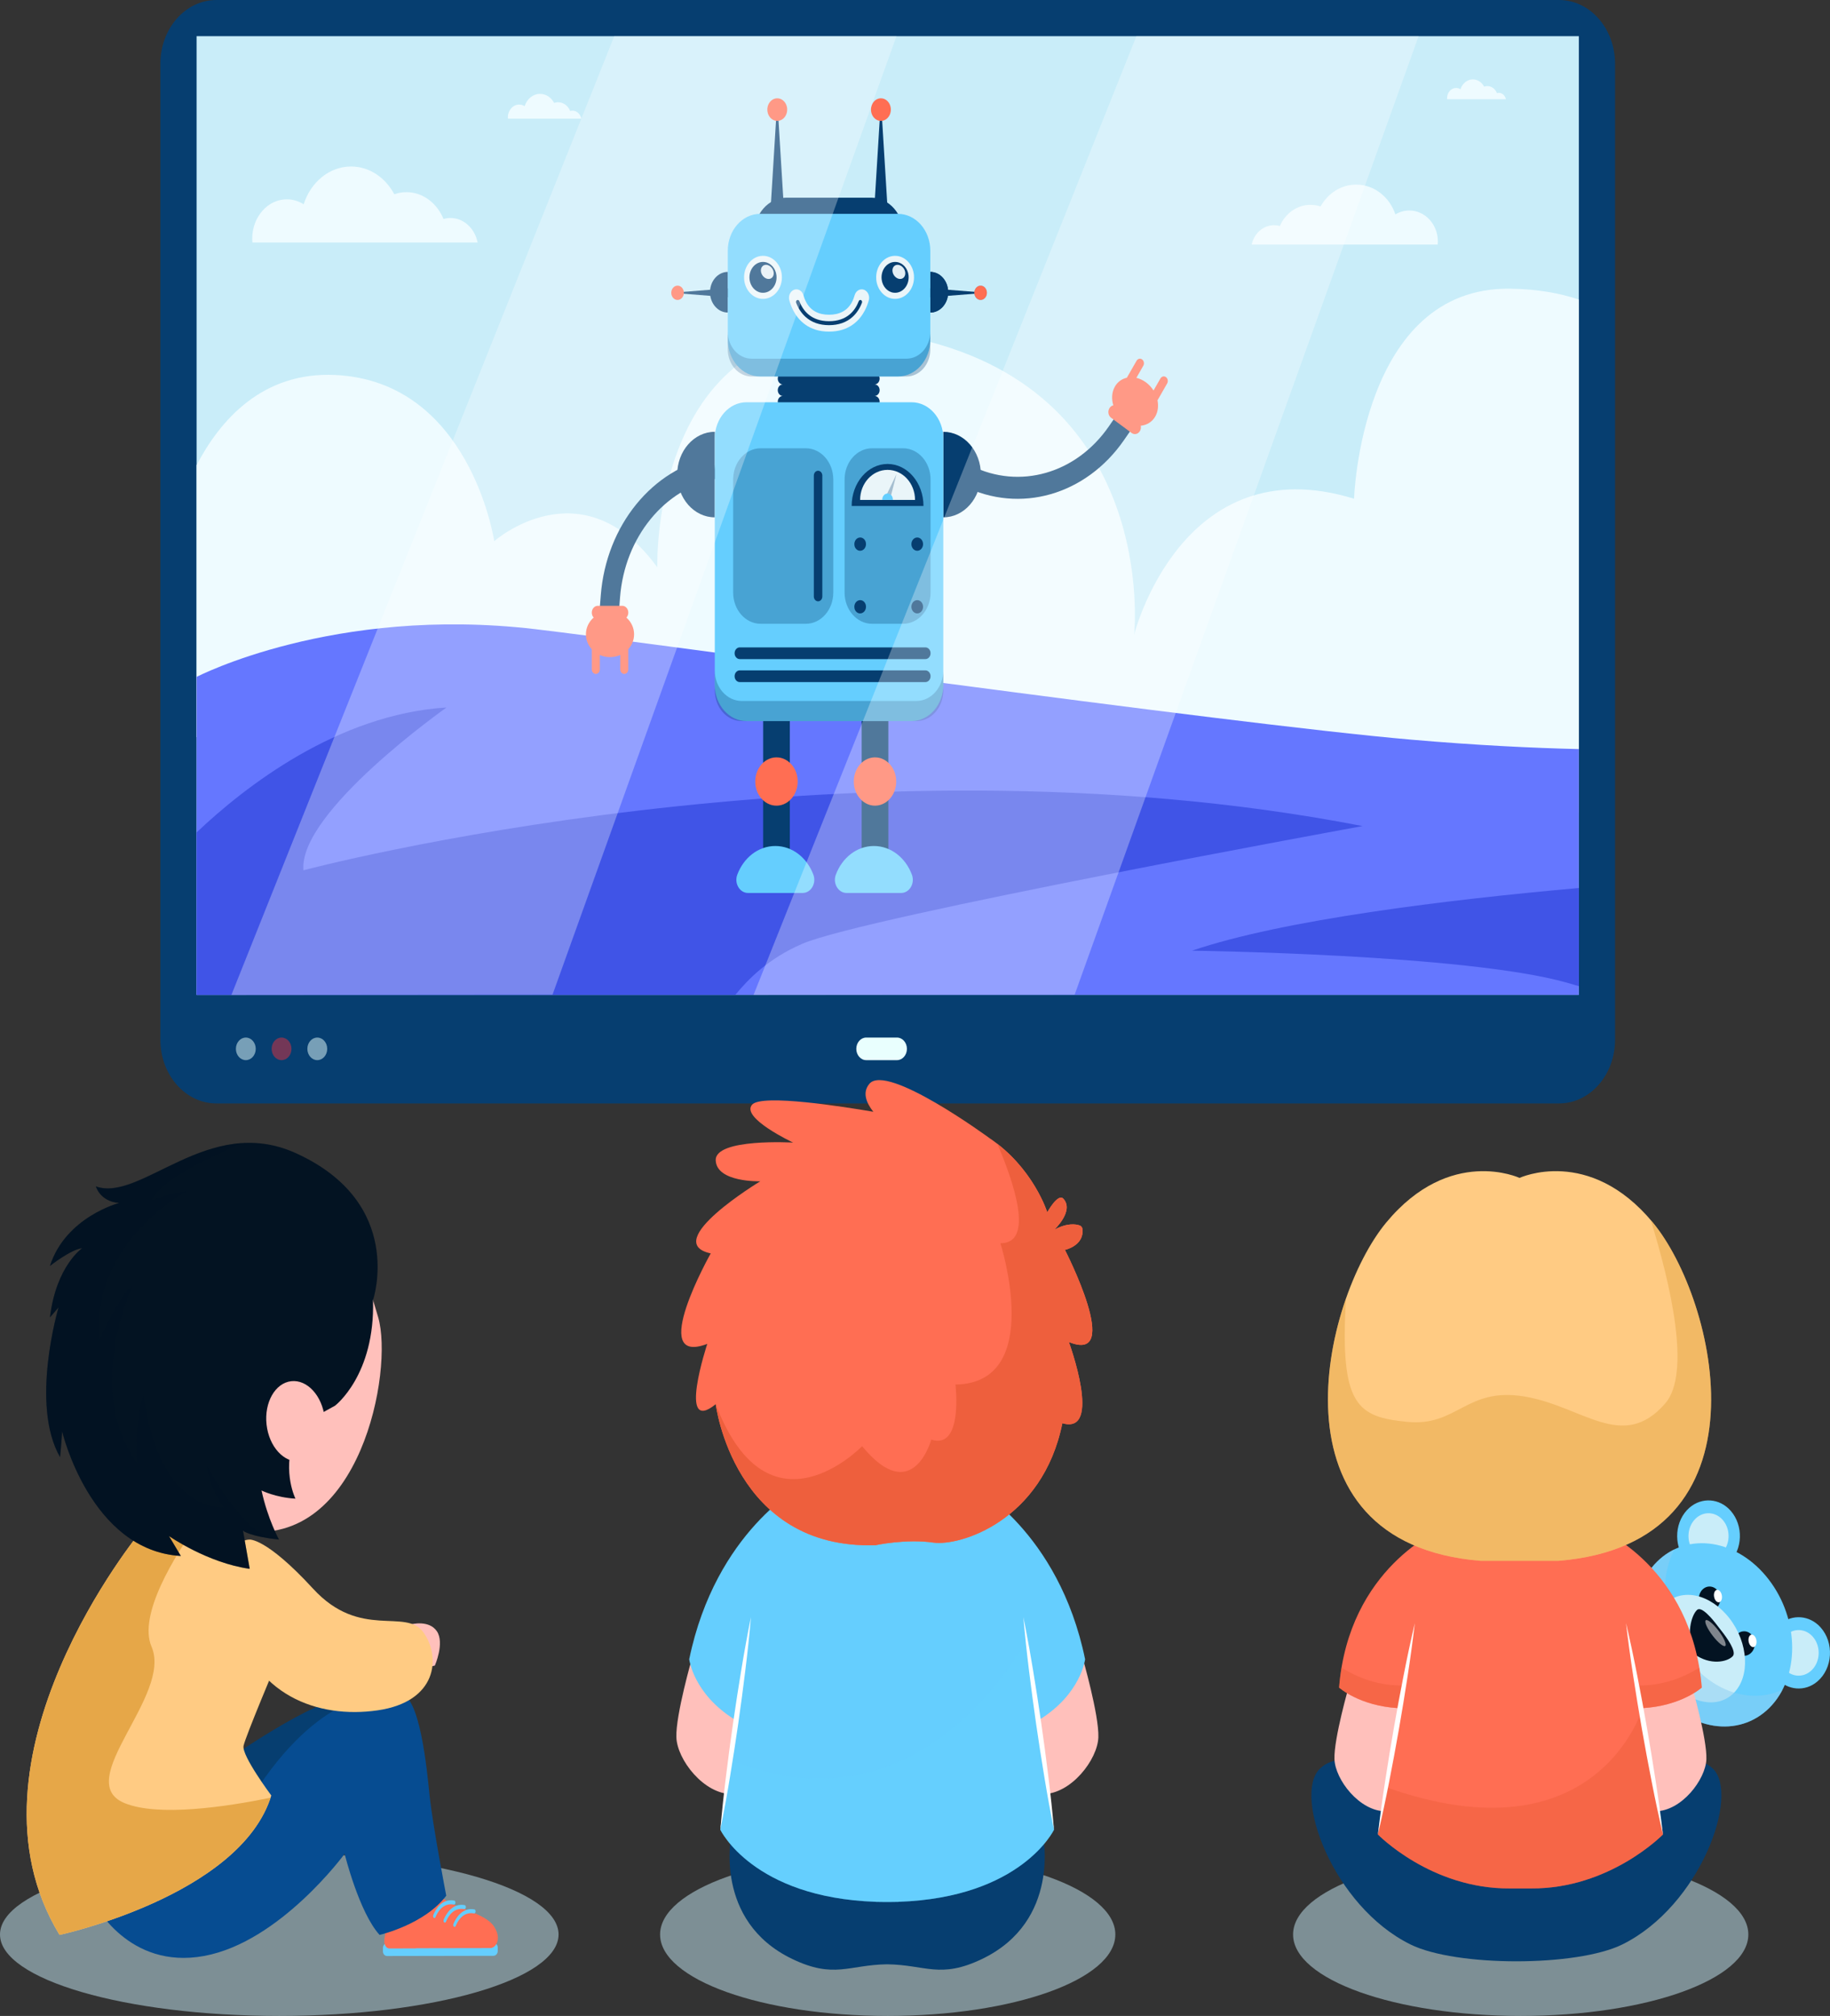 <svg width="512" height="564" viewBox="0 0 512 564" fill="none" xmlns="http://www.w3.org/2000/svg">
<rect x="0" y="0" width="512" height="564" fill="#333333" stroke="none"/>
<path d="M436.193 308.711H60.537C51.884 308.711 44.869 300.73 44.869 290.884V17.827C44.869 7.982 51.884 0 60.537 0H436.193C444.847 0 451.862 7.982 451.862 17.827V290.884C451.862 300.73 444.847 308.711 436.193 308.711Z" fill="#063E70"/>
<path d="M441.73 10.122H55V278.347H441.73V10.122Z" fill="#C9EDF9"/>
<path d="M441.73 83.811C436.467 82.024 430.157 80.883 422.579 80.77C380.693 80.145 378.84 139.529 378.84 139.529C330.653 124.702 317.309 177.551 317.309 177.551C317.309 177.551 324.723 107.964 253.184 94.047C181.645 80.129 183.898 158.718 183.898 158.718C162.8 129.764 138.277 151.403 138.277 151.403C138.277 151.403 131.605 106.699 93.796 104.911C73.484 103.95 61.627 117.441 55 130.132V206.224L84.53 214.242C84.53 214.242 273.2 232.377 283.424 231.955C293.649 231.534 394.037 245.872 395.891 245.029C396.997 244.526 421.596 235.613 441.73 227.25L441.73 83.811Z" fill="#EEFBFF"/>
<path d="M441.73 278.347V209.573C429.002 209.274 413.208 208.53 394.779 206.932C342.885 202.434 181.57 179.735 149.601 176.005C93.302 169.436 55 189.38 55 189.38V278.346L441.73 278.347Z" fill="#6577FF"/>
<path d="M224.483 264.038C241.992 256.477 381.225 231.112 381.225 231.112C236.702 202.996 84.9 243.483 84.9 243.483C83.418 227.176 124.933 197.936 124.933 197.936C94.48 199.839 68.564 220.044 55 232.896V278.347H205.72C209.322 273.983 214.848 268.199 224.483 264.038Z" fill="#4054E7"/>
<path d="M258.293 83.318L275.952 81.915L258.293 80.511V83.318Z" fill="#EAF5F9"/>
<path d="M272.597 81.915C272.597 83.022 273.386 83.92 274.358 83.92C275.331 83.92 276.12 83.022 276.12 81.915C276.12 80.809 275.331 79.911 274.358 79.911C273.386 79.911 272.597 80.808 272.597 81.915Z" fill="#65CEFE"/>
<path d="M260.28 87.446C263.042 87.446 265.281 84.898 265.281 81.757C265.281 78.615 263.042 76.067 260.28 76.067V87.446Z" fill="#063E70"/>
<path d="M205.632 83.318L187.974 81.915L205.632 80.511V83.318Z" fill="#063E70"/>
<path d="M191.329 81.915C191.329 83.022 190.54 83.92 189.567 83.92C188.594 83.92 187.806 83.022 187.806 81.915C187.806 80.809 188.594 79.911 189.567 79.911C190.54 79.911 191.329 80.808 191.329 81.915Z" fill="#FF6E53"/>
<path d="M203.645 87.446C200.883 87.446 198.645 84.898 198.645 81.757C198.645 78.615 200.883 76.067 203.645 76.067V87.446Z" fill="#063E70"/>
<path d="M258.293 83.318L275.952 81.915L258.293 80.511V83.318Z" fill="#063E70"/>
<path d="M272.597 81.915C272.597 83.022 273.386 83.92 274.358 83.92C275.331 83.92 276.12 83.022 276.12 81.915C276.12 80.809 275.331 79.911 274.358 79.911C273.386 79.911 272.597 80.808 272.597 81.915Z" fill="#FF6E53"/>
<path d="M260.28 87.446C263.042 87.446 265.281 84.898 265.281 81.757C265.281 78.615 263.042 76.067 260.28 76.067V87.446Z" fill="#063E70"/>
<path d="M269.558 135.957L271.725 130.311C285.274 137.044 301.114 132.507 310.245 119.276L313.628 114.375L317.886 118.181L314.504 123.082C303.849 138.519 285.367 143.814 269.558 135.957Z" fill="#063E70"/>
<path d="M323.22 116.521C323.987 115.181 324.167 113.573 323.846 111.998L326.547 107.28C326.885 106.688 326.738 105.897 326.219 105.511C325.699 105.126 325.003 105.294 324.664 105.885L322.736 109.255C322.194 108.396 321.49 107.617 320.637 106.985C319.775 106.347 318.853 105.925 317.935 105.711L319.869 102.332C320.208 101.741 320.061 100.949 319.541 100.564C319.021 100.178 318.325 100.346 317.987 100.937L315.272 105.68C313.892 105.99 312.686 106.825 311.927 108.152C311.042 109.699 310.938 111.604 311.485 113.401C311.045 113.491 310.638 113.777 310.375 114.237C309.868 115.122 310.088 116.307 310.866 116.882L316.61 121.138C317.387 121.714 318.428 121.464 318.935 120.58C319.194 120.126 319.262 119.593 319.162 119.105C320.835 118.952 322.332 118.072 323.22 116.521Z" fill="#FF6E53"/>
<path d="M199.575 127.854L200.466 133.931C185.883 136.7 174.786 150.337 173.479 167.093L172.995 173.301L167.601 172.756L168.085 166.549C169.61 146.998 182.558 131.086 199.575 127.854Z" fill="#063E70"/>
<path d="M163.928 177.46C163.928 179.058 164.549 180.518 165.572 181.638V187.27C165.572 187.975 166.075 188.547 166.695 188.547C167.316 188.547 167.818 187.976 167.818 187.27V183.248C168.684 183.632 169.648 183.847 170.666 183.847C171.695 183.847 172.669 183.627 173.541 183.237V187.27C173.541 187.975 174.044 188.547 174.664 188.547C175.284 188.547 175.787 187.976 175.787 187.27V181.609C176.795 180.493 177.405 179.044 177.405 177.46C177.405 175.615 176.579 173.954 175.258 172.788C175.583 172.439 175.787 171.946 175.787 171.397C175.787 170.342 175.035 169.486 174.107 169.486H167.253C166.324 169.486 165.572 170.342 165.572 171.397C165.572 171.939 165.771 172.427 166.089 172.774C164.76 173.941 163.928 175.608 163.928 177.46Z" fill="#FF6E53"/>
<path d="M248.543 200.142H241.079V247.66H248.543V200.142Z" fill="#063E70"/>
<path d="M244.49 236.686C239.699 236.686 235.589 240.006 233.84 244.734C232.944 247.155 234.538 249.828 236.847 249.828H252.134C254.442 249.828 256.037 247.155 255.141 244.734C253.392 240.006 249.282 236.686 244.49 236.686Z" fill="#65CEFE"/>
<path d="M250.719 217.956C251.091 222.23 247.96 225.792 244.204 225.369C241.426 225.055 239.178 222.498 238.903 219.336C238.531 215.064 241.661 211.502 245.416 211.925C248.196 212.237 250.443 214.795 250.719 217.956Z" fill="#FF6E53"/>
<path d="M220.975 200.142H213.512V247.66H220.975V200.142Z" fill="#063E70"/>
<path d="M246.106 109.161C246.106 108.27 245.471 107.547 244.687 107.547C245.471 107.547 246.106 106.824 246.106 105.933C246.106 105.042 245.471 104.319 244.687 104.319H219.022C218.239 104.319 217.604 105.042 217.604 105.933C217.604 106.824 218.239 107.547 219.022 107.547C218.239 107.547 217.604 108.27 217.604 109.161C217.604 110.052 218.239 110.775 219.022 110.775C218.239 110.775 217.604 111.497 217.604 112.389C217.604 113.28 218.239 114.003 219.022 114.003H244.687C245.471 114.003 246.106 113.28 246.106 112.389C246.106 111.497 245.471 110.775 244.687 110.775C245.471 110.775 246.106 110.052 246.106 109.161Z" fill="#063E70"/>
<path d="M215.163 65.533L217.463 28.067L219.763 65.533H215.163Z" fill="#063E70"/>
<path d="M244.165 65.533L246.465 28.067L248.765 65.533H244.165Z" fill="#063E70"/>
<path d="M252.772 69.075H210.962V65.579C210.962 59.904 215.005 55.304 219.992 55.304H243.741C248.728 55.304 252.772 59.904 252.772 65.579L252.772 69.075Z" fill="#063E70"/>
<path d="M199.984 144.738C194.176 144.738 189.468 139.381 189.468 132.774C189.468 126.166 194.176 120.809 199.984 120.809V144.738Z" fill="#063E70"/>
<path d="M263.915 144.738H263.915C269.723 144.738 274.431 139.381 274.431 132.774C274.431 126.166 269.723 120.809 263.915 120.809H263.915V144.738Z" fill="#063E70"/>
<path d="M251.22 105.332H212.683C207.678 105.332 203.622 100.717 203.622 95.023V70.136C203.622 64.443 207.678 59.827 212.683 59.827H251.22C256.224 59.827 260.28 64.443 260.28 70.136V95.023C260.28 100.717 256.224 105.332 251.22 105.332Z" fill="#65CEFE"/>
<path d="M218.738 76.982C219.07 80.791 216.279 83.967 212.931 83.59C210.453 83.311 208.449 81.031 208.204 78.212C207.872 74.402 210.663 71.226 214.012 71.604C216.489 71.883 218.493 74.163 218.738 76.982Z" fill="#EAF5F9"/>
<path d="M255.699 76.982C256.03 80.791 253.24 83.966 249.891 83.59C247.414 83.311 245.41 81.031 245.164 78.212C244.832 74.402 247.623 71.227 250.972 71.604C253.449 71.883 255.453 74.163 255.699 76.982Z" fill="#EAF5F9"/>
<path d="M231.951 92.777C226.245 92.777 223.37 89.584 221.962 86.905C221.432 85.897 221.074 84.896 220.832 84.014C220.427 82.539 221.361 81.026 222.718 80.955H222.72C223.667 80.906 224.516 81.596 224.8 82.627C224.967 83.233 225.218 83.932 225.594 84.617C226.85 86.899 228.989 88.056 231.951 88.056C234.914 88.056 237.052 86.899 238.308 84.617C238.685 83.932 238.936 83.233 239.103 82.627C239.386 81.596 240.235 80.906 241.183 80.955H241.184C242.542 81.026 243.475 82.539 243.07 84.014C242.828 84.896 242.471 85.897 241.941 86.905C240.533 89.584 237.657 92.777 231.951 92.777Z" fill="#EAF5F9"/>
<path d="M231.951 90.972C229.284 90.972 227.072 90.195 225.373 88.661C224.241 87.639 223.359 86.308 222.745 84.698C222.634 84.406 222.76 84.067 223.021 83.955C223.264 83.851 223.536 83.981 223.639 84.252C224.656 86.918 226.918 89.862 231.95 89.862C236.984 89.862 239.246 86.918 240.262 84.252C240.365 83.981 240.637 83.851 240.881 83.955C241.142 84.067 241.267 84.406 241.156 84.698C240.543 86.308 239.66 87.639 238.528 88.661C236.83 90.195 234.617 90.972 231.951 90.972Z" fill="#063E70"/>
<path d="M217.235 77.035C217.548 79.86 215.46 82.236 212.977 81.879C211.286 81.637 209.92 80.083 209.707 78.159C209.394 75.334 211.482 72.958 213.965 73.314C215.656 73.557 217.022 75.111 217.235 77.035Z" fill="#063E70"/>
<path d="M254.195 77.035C254.508 79.86 252.421 82.235 249.938 81.879C248.247 81.637 246.881 80.083 246.668 78.159C246.354 75.334 248.442 72.958 250.925 73.314C252.616 73.556 253.982 75.111 254.195 77.035Z" fill="#063E70"/>
<path d="M252.513 74.703C253.328 75.496 253.529 76.751 252.962 77.504C252.395 78.258 251.274 78.225 250.459 77.431C249.644 76.638 249.443 75.383 250.01 74.629C250.577 73.876 251.698 73.909 252.513 74.703Z" fill="#E3EEF4"/>
<path d="M215.705 74.703C216.52 75.496 216.721 76.751 216.154 77.504C215.587 78.258 214.467 78.225 213.651 77.431C212.836 76.638 212.635 75.383 213.202 74.629C213.769 73.876 214.89 73.909 215.705 74.703Z" fill="#E3EEF4"/>
<path opacity="0.3" d="M253.615 100.35H210.288C206.606 100.35 203.622 96.954 203.622 92.765V97.749C203.622 101.937 206.606 105.333 210.288 105.333H253.615C257.296 105.333 260.28 101.937 260.28 97.749V92.765C260.28 96.954 257.296 100.35 253.615 100.35Z" fill="#063E70"/>
<path d="M255.036 201.735H208.863C203.959 201.735 199.984 197.212 199.984 191.633V122.642C199.984 117.062 203.959 112.54 208.863 112.54H255.036C259.94 112.54 263.915 117.062 263.915 122.642V191.633C263.915 197.212 259.94 201.735 255.036 201.735Z" fill="#65CEFE"/>
<path opacity="0.3" d="M256.394 196.112H207.505C203.351 196.112 199.984 192.28 199.984 187.554V193.177C199.984 197.903 203.351 201.735 207.505 201.735H256.394C260.548 201.735 263.915 197.903 263.915 193.177V187.554C263.915 192.28 260.548 196.112 256.394 196.112Z" fill="#063E70"/>
<path opacity="0.3" d="M225.457 174.516H212.804C208.562 174.516 205.124 170.604 205.124 165.778V134.158C205.124 129.333 208.562 125.42 212.804 125.42H225.457C229.699 125.42 233.137 129.333 233.137 134.158V165.778C233.137 170.604 229.699 174.516 225.457 174.516Z" fill="#063E70"/>
<path opacity="0.3" d="M252.674 174.516H243.98C239.738 174.516 236.299 170.604 236.299 165.778V134.158C236.299 129.333 239.738 125.42 243.98 125.42H252.674C256.916 125.42 260.354 129.333 260.354 134.158V165.778C260.354 170.604 256.916 174.516 252.674 174.516Z" fill="#063E70"/>
<path d="M228.882 168.233C228.226 168.233 227.694 167.628 227.694 166.881V133.055C227.694 132.308 228.226 131.704 228.882 131.704H228.882C229.538 131.704 230.069 132.308 230.069 133.054V166.881C230.069 167.628 229.537 168.233 228.882 168.233Z" fill="#063E70"/>
<path d="M248.327 129.804C242.779 129.804 238.28 135.069 238.28 141.562H258.374C258.373 135.069 253.876 129.804 248.327 129.804Z" fill="#063E70"/>
<path d="M248.327 131.456C244.085 131.456 240.646 135.22 240.646 139.863H256.007C256.007 135.22 252.569 131.456 248.327 131.456Z" fill="#EAF5F9"/>
<path d="M242.25 151.807C242.513 153.162 241.475 154.342 240.285 154.042C239.685 153.89 239.201 153.34 239.068 152.657C238.802 151.301 239.842 150.118 241.034 150.421C241.634 150.573 242.118 151.124 242.25 151.807Z" fill="#063E70"/>
<path d="M258.258 152.231C258.258 153.257 257.526 154.089 256.625 154.089C255.723 154.089 254.992 153.257 254.992 152.231C254.992 151.205 255.723 150.373 256.625 150.373C257.527 150.373 258.258 151.205 258.258 152.231Z" fill="#063E70"/>
<path d="M242.25 169.335C242.513 170.691 241.475 171.87 240.285 171.57C239.685 171.419 239.201 170.868 239.068 170.185C238.802 168.829 239.842 167.647 241.034 167.949C241.634 168.101 242.118 168.652 242.25 169.335Z" fill="#063E70"/>
<path d="M258.258 169.759C258.258 170.785 257.526 171.616 256.625 171.616C255.723 171.616 254.992 170.785 254.992 169.759C254.992 168.733 255.723 167.901 256.625 167.901C257.527 167.901 258.258 168.733 258.258 169.759Z" fill="#063E70"/>
<path d="M258.914 184.396H206.966C206.171 184.396 205.526 183.662 205.526 182.758C205.526 181.853 206.171 181.119 206.966 181.119H258.914C259.709 181.119 260.354 181.853 260.354 182.758C260.354 183.662 259.709 184.396 258.914 184.396Z" fill="#063E70"/>
<path d="M258.914 190.831H206.966C206.171 190.831 205.526 190.097 205.526 189.192C205.526 188.288 206.171 187.554 206.966 187.554H258.914C259.709 187.554 260.354 188.288 260.354 189.192C260.354 190.097 259.709 190.831 258.914 190.831Z" fill="#063E70"/>
<path opacity="0.3" d="M247.87 138.803L250.827 132.639L249.198 138.968L247.87 138.803Z" fill="#063E70"/>
<path d="M249.807 139.863C249.808 139.829 249.811 139.795 249.811 139.76C249.811 138.827 249.147 138.071 248.327 138.071C247.507 138.071 246.842 138.827 246.842 139.76C246.842 139.795 246.845 139.829 246.847 139.863H249.807Z" fill="#65CEFE"/>
<path d="M216.923 236.686C212.131 236.686 208.021 240.006 206.272 244.734C205.377 247.155 206.971 249.828 209.28 249.828H224.566C226.875 249.828 228.469 247.155 227.574 244.734C225.824 240.006 221.714 236.686 216.923 236.686Z" fill="#65CEFE"/>
<path d="M223.151 217.957C223.523 222.229 220.394 225.791 216.639 225.369C213.859 225.056 211.611 222.499 211.335 219.337C210.963 215.064 214.093 211.502 217.849 211.925C220.628 212.237 222.876 214.795 223.151 217.957Z" fill="#FF6E53"/>
<path d="M220.201 30.128C220.513 32.29 218.894 34.132 216.993 33.778C215.843 33.564 214.915 32.508 214.726 31.199C214.413 29.036 216.034 27.193 217.935 27.548C219.085 27.763 220.013 28.819 220.201 30.128Z" fill="#FF6E53"/>
<path d="M249.203 30.128C249.515 32.291 247.895 34.134 245.994 33.778C244.844 33.563 243.916 32.507 243.727 31.198C243.416 29.036 245.035 27.194 246.935 27.548C248.086 27.763 249.014 28.818 249.203 30.128Z" fill="#FF6E53"/>
<path d="M441.73 248.437C404.961 251.716 359.058 257.281 333.495 265.975C333.495 265.975 410.1 266.943 438.271 274.894C439.43 275.221 440.582 275.557 441.73 275.896V248.437Z" fill="#4054E7"/>
<path d="M133.634 67.85C132.841 63.919 129.749 60.987 126.055 60.987C125.376 60.987 124.718 61.087 124.091 61.272C122.267 56.835 118.309 53.761 113.72 53.761C112.533 53.761 111.389 53.967 110.313 54.347C107.842 49.692 103.353 46.58 98.225 46.58C92.124 46.58 86.927 50.986 84.959 57.153C83.565 56.27 81.96 55.763 80.251 55.763C74.903 55.763 70.568 60.696 70.568 66.781C70.568 67.141 70.585 67.498 70.615 67.85H133.634Z" fill="#EEFBFF"/>
<path d="M421.321 27.762C421.114 26.736 420.307 25.971 419.343 25.971C419.166 25.971 418.994 25.997 418.83 26.046C418.354 24.888 417.321 24.085 416.123 24.085C415.813 24.085 415.515 24.139 415.234 24.239C414.589 23.024 413.417 22.211 412.079 22.211C410.487 22.211 409.131 23.361 408.617 24.971C408.253 24.74 407.834 24.609 407.388 24.609C405.992 24.609 404.861 25.896 404.861 27.484C404.861 27.578 404.865 27.672 404.873 27.763H421.321V27.762Z" fill="#EEFBFF"/>
<path d="M350.203 68.419C350.858 65.32 353.411 63.008 356.462 63.008C357.023 63.008 357.566 63.087 358.084 63.233C359.59 59.734 362.859 57.31 366.649 57.31C367.629 57.31 368.574 57.472 369.464 57.773C371.504 54.103 375.211 51.648 379.447 51.648C384.485 51.648 388.777 55.122 390.403 59.985C391.555 59.287 392.88 58.889 394.291 58.889C398.708 58.889 402.289 62.778 402.289 67.575C402.289 67.859 402.275 68.141 402.251 68.418H350.203V68.419Z" fill="#EEFBFF"/>
<path d="M162.64 33.194C162.382 31.914 161.375 30.958 160.171 30.958C159.949 30.958 159.735 30.991 159.531 31.051C158.936 29.605 157.647 28.603 156.151 28.603C155.765 28.603 155.392 28.67 155.041 28.794C154.236 27.277 152.773 26.263 151.102 26.263C149.114 26.263 147.421 27.699 146.779 29.708C146.325 29.42 145.802 29.256 145.245 29.256C143.503 29.256 142.09 30.863 142.09 32.845C142.09 32.963 142.096 33.079 142.105 33.194L162.64 33.194Z" fill="#EEFBFF"/>
<path d="M250.961 296.598H242.352C240.818 296.598 239.575 295.183 239.575 293.438C239.575 291.693 240.818 290.279 242.352 290.279H250.961C252.495 290.279 253.739 291.693 253.739 293.438C253.739 295.183 252.495 296.598 250.961 296.598Z" fill="#E9FFFE"/>
<path opacity="0.5" d="M68.776 296.598C67.242 296.598 65.998 295.183 65.998 293.438C65.998 291.693 67.242 290.279 68.776 290.279C70.309 290.279 71.553 291.693 71.553 293.438C71.553 295.183 70.309 296.598 68.776 296.598Z" fill="#E9FFFE"/>
<path opacity="0.5" d="M78.773 296.598C77.239 296.598 75.996 295.183 75.996 293.438C75.996 291.693 77.239 290.279 78.773 290.279C80.307 290.279 81.551 291.693 81.551 293.438C81.551 295.183 80.307 296.598 78.773 296.598Z" fill="#E1303E"/>
<path opacity="0.5" d="M88.771 296.598C87.237 296.598 85.994 295.183 85.994 293.438C85.994 291.693 87.237 290.279 88.771 290.279C90.305 290.279 91.549 291.693 91.549 293.438C91.549 295.183 90.305 296.598 88.771 296.598Z" fill="#E9FFFE"/>
<path opacity="0.3" d="M171.858 10.122L64.745 278.347L154.592 278.27L250.817 10.122H171.858Z" fill="white"/>
<path opacity="0.3" d="M317.941 10.122L210.827 278.347L300.674 278.27L396.9 10.122H317.941Z" fill="white"/>
<path opacity="0.5" d="M425.465 564C460.637 564 489.15 553.8 489.15 541.218C489.15 528.636 460.637 518.436 425.465 518.436C390.294 518.436 361.781 528.636 361.781 541.218C361.781 553.8 390.294 564 425.465 564Z" fill="#C9EDF9"/>
<path d="M497.992 454.41C493.647 458.103 493.234 465.293 497.121 469.597C500.178 472.982 505.041 473.344 508.459 470.439C512.804 466.746 513.217 459.556 509.33 455.252C506.273 451.866 501.41 451.505 497.992 454.41Z" fill="#65CEFE"/>
<path d="M499.525 457.627C497.197 459.952 496.966 463.985 499.009 466.634C501.053 469.284 504.597 469.547 506.926 467.221C509.254 464.897 509.486 460.864 507.442 458.214C505.398 455.564 501.854 455.302 499.525 457.627Z" fill="#C9EDF9"/>
<path d="M484.228 422.688C481.142 419.154 476.124 418.782 472.66 421.829C468.618 425.385 468.101 432.02 471.42 436.323C474.616 440.467 480.16 440.879 483.803 437.242C487.584 433.466 487.829 426.811 484.228 422.688Z" fill="#65CEFE"/>
<path d="M474.315 424.941C471.986 427.266 471.756 431.299 473.799 433.949C475.842 436.598 479.387 436.861 481.715 434.536C484.044 432.211 484.275 428.178 482.232 425.528C480.188 422.879 476.644 422.616 474.315 424.941Z" fill="#C9EDF9"/>
<path d="M463.556 436.973C454.975 445.541 455.067 461.625 463.762 472.899C472.457 484.172 486.462 486.365 495.043 477.797C503.624 469.23 503.532 453.145 494.837 441.872C486.142 430.599 472.137 428.405 463.556 436.973Z" fill="#65CEFE"/>
<path d="M486.394 456.896C484.623 458.153 484.462 460.972 486.074 462.48C487.051 463.394 488.47 463.499 489.543 462.739C491.317 461.482 491.478 458.66 489.864 457.152C488.887 456.239 487.467 456.134 486.394 456.896Z" fill="#031322"/>
<path d="M491.385 458.77C491.589 459.721 491.278 460.624 490.69 460.788C490.101 460.951 489.459 460.314 489.254 459.363C489.05 458.413 489.361 457.509 489.95 457.345C490.538 457.182 491.181 457.82 491.385 458.77Z" fill="white"/>
<path d="M476.32 444.713C475.07 445.961 474.946 448.125 476.043 449.547C477.14 450.969 479.042 451.11 480.291 449.863C481.541 448.615 481.665 446.451 480.569 445.028C479.472 443.607 477.57 443.465 476.32 444.713Z" fill="#031322"/>
<path d="M481.721 446.241C481.925 447.191 481.614 448.094 481.026 448.258C480.438 448.422 479.795 447.784 479.591 446.833C479.386 445.883 479.698 444.979 480.286 444.816C480.874 444.652 481.517 445.29 481.721 446.241Z" fill="white"/>
<path d="M465.844 448.783C461.177 453.442 461.692 462.794 466.995 469.67C472.299 476.545 480.381 478.341 485.048 473.682C489.715 469.022 489.2 459.67 483.897 452.794C478.594 445.919 470.511 444.123 465.844 448.783Z" fill="#C9EDF9"/>
<path d="M480.562 454.889C480.915 455.36 481.274 455.825 481.639 456.284C482.978 457.972 485.995 462.072 484.792 463.357C483.277 464.977 478.483 466.012 474.028 462.752L473.974 462.713L473.938 462.634C471.675 457.185 473.2 451.911 474.808 450.413C476.084 449.223 479.266 453.159 480.562 454.889Z" fill="#031322"/>
<path opacity="0.5" d="M477.215 453.322C476.79 453.746 477.678 455.688 479.198 457.659C480.718 459.63 482.295 460.883 482.72 460.459C483.145 460.035 482.257 458.093 480.737 456.122C479.217 454.152 477.64 452.898 477.215 453.322Z" fill="#FDF8F7"/>
<g opacity="0.5">
<path d="M472.364 464.309C479.547 473.622 490.353 476.738 498.732 472.71C497.765 474.59 496.535 476.307 495.043 477.797C486.461 486.365 472.456 484.172 463.762 472.899C455.067 461.625 454.974 445.541 463.555 436.973C465.048 435.483 466.704 434.319 468.468 433.471C463.87 442.401 465.181 454.997 472.364 464.309Z" fill="#8BCDF2"/>
</g>
<path d="M369.278 494.826C376.856 487.489 392.818 498.312 392.818 498.312L424.257 518.124L455.697 498.312C455.697 498.312 471.659 487.489 479.237 494.826C486.814 502.164 475.722 533.192 453.924 543.989C441.186 550.297 407.328 550.297 394.591 543.989C372.792 533.192 361.7 502.164 369.278 494.826Z" fill="#063E70"/>
<path d="M473.371 471.742C473.371 471.742 477.611 486.439 477.414 492.161C477.217 497.883 470.413 506.746 463.117 506.746C455.82 506.746 454.933 466.694 454.933 466.694L473.371 471.742Z" fill="#FFC0BB"/>
<path d="M377.4 471.742C377.4 471.742 373.16 486.439 373.357 492.161C373.554 497.883 380.358 506.746 387.655 506.746C394.952 506.746 395.839 466.694 395.839 466.694L377.4 471.742Z" fill="#FFC0BB"/>
<path d="M374.653 472.141C377.34 438.51 403.136 427.871 403.136 427.871H425.386H447.636C447.636 427.871 473.432 438.51 476.119 472.141C476.119 472.141 470.423 477.277 459.566 477.889C459.566 477.889 464.296 506.872 465.263 513.232C465.263 513.232 450.407 528.507 428.309 528.327C426.36 528.311 424.412 528.311 422.463 528.327C400.366 528.507 385.509 513.232 385.509 513.232C386.476 506.872 391.206 477.889 391.206 477.889C380.349 477.277 374.653 472.141 374.653 472.141Z" fill="#FF6E53"/>
<path d="M387.848 342.019C405.701 320.495 425.136 329.545 425.136 329.545C425.136 329.545 444.572 320.495 462.425 342.019C480.278 363.543 496.55 431.784 435.984 436.675H427.848H422.424H414.289C353.724 431.783 369.995 363.543 387.848 342.019Z" fill="#FFCB83"/>
<g opacity="0.5">
<path d="M376.598 363.23C374.764 393.398 379.836 396.365 393.57 397.786C407.758 399.253 410.123 388.002 426.46 390.692C442.798 393.383 453.977 406.346 465.89 392.649C473.204 384.24 467.406 359.329 461.841 341.347C462.035 341.574 462.231 341.785 462.425 342.019C480.279 363.543 496.55 431.784 435.984 436.675H427.848H422.424H414.289C367.807 432.921 366.584 391.855 376.598 363.23Z" fill="#E6A748"/>
</g>
<path opacity="0.5" d="M459.566 477.889C459.566 477.889 464.296 506.872 465.263 513.232C465.263 513.232 450.406 528.507 428.309 528.327C426.36 528.311 424.412 528.311 422.463 528.327C400.365 528.507 385.509 513.232 385.509 513.232C385.857 510.94 386.695 505.707 387.623 499.954C446.95 521.051 459.566 477.889 459.566 477.889Z" fill="#EE5F3D"/>
<path opacity="0.5" d="M475.429 466.583C475.726 468.365 475.965 470.21 476.119 472.14C476.119 472.14 470.422 477.277 459.566 477.888L457.47 471.529C465.278 471.839 471.398 469.065 475.429 466.583Z" fill="#EE5F3D"/>
<path opacity="0.5" d="M375.342 466.583C375.045 468.365 374.807 470.21 374.653 472.14C374.653 472.14 380.349 477.277 391.205 477.888L393.302 471.529C385.494 471.839 379.373 469.065 375.342 466.583Z" fill="#EE5F3D"/>
<path d="M465.263 513.231C464.677 508.242 464 503.273 463.233 498.324C462.486 493.371 461.656 488.437 460.809 483.506C459.935 478.581 459.044 473.661 458.07 468.759C457.116 463.852 456.07 458.967 454.933 454.102C455.517 459.092 456.192 464.062 456.96 469.01C457.707 473.963 458.538 478.897 459.386 483.828C460.261 488.751 461.153 493.673 462.127 498.574C463.082 503.481 464.127 508.366 465.263 513.231Z" fill="white"/>
<path d="M385.509 513.231C386.095 508.242 386.771 503.273 387.538 498.324C388.285 493.371 389.116 488.437 389.963 483.506C390.836 478.581 391.727 473.661 392.702 468.759C393.655 463.852 394.702 458.967 395.839 454.102C395.255 459.092 394.58 464.062 393.812 469.01C393.064 473.963 392.234 478.897 391.385 483.828C390.51 488.751 389.619 493.673 388.644 498.574C387.69 503.481 386.644 508.366 385.509 513.231Z" fill="white"/>
<path opacity="0.5" d="M248.365 564C283.537 564 312.049 553.8 312.049 541.218C312.049 528.636 283.537 518.436 248.365 518.436C213.193 518.436 184.681 528.636 184.681 541.218C184.681 553.8 213.193 564 248.365 564Z" fill="#C9EDF9"/>
<path d="M302.894 463.79C302.894 463.79 307.516 479.811 307.301 486.047C307.086 492.285 299.67 501.946 291.716 501.946C283.762 501.946 282.795 458.286 282.795 458.286L302.894 463.79Z" fill="#FFC0BB"/>
<path d="M193.643 463.79C193.643 463.79 189.021 479.811 189.236 486.047C189.451 492.285 196.867 501.946 204.822 501.946C212.775 501.946 213.743 458.286 213.743 458.286L193.643 463.79Z" fill="#FFC0BB"/>
<path d="M204.617 513.381L235.018 507.694L248.211 516.386L261.403 507.694L291.804 513.381C291.804 513.381 296.876 537.418 274.794 548.051C263.036 553.713 258.917 549.693 248.283 549.557C248.259 549.557 248.234 549.556 248.211 549.557C248.188 549.556 248.162 549.557 248.139 549.557C237.504 549.694 233.386 553.713 221.627 548.051C199.546 537.419 204.617 513.381 204.617 513.381Z" fill="#063E70"/>
<path d="M192.828 464.218C200.245 428.263 224.429 415.605 224.429 415.605L248.21 417.388L271.991 415.605C271.991 415.605 296.176 428.263 303.593 464.218C303.593 464.218 302.464 473.869 290.855 481.095L294.886 511.913C294.886 511.913 285.813 530.907 251.354 532.073V532.091C250.502 532.115 249.668 532.124 248.843 532.128C248.634 532.13 248.421 532.129 248.21 532.129C248 532.129 247.787 532.13 247.578 532.128C246.753 532.124 245.919 532.115 245.066 532.091V532.073C210.608 530.907 201.535 511.913 201.535 511.913L205.566 481.095C193.957 473.869 192.828 464.218 192.828 464.218Z" fill="#65CEFE"/>
<path d="M198.848 350.667C184.499 347.549 212.714 330.489 212.714 330.489C212.714 330.489 200.46 330.856 200.245 324.618C200.03 318.382 221.904 319.666 221.904 319.666C221.904 319.666 207.07 312.695 210.456 309.026C213.244 306.006 236.28 309.657 244.337 311.042C242.324 308.487 241.217 305.617 243.239 303.217C248.184 297.347 276.843 318.417 276.843 318.417L276.843 318.417C289.107 326.669 293.005 339.172 293.005 339.172C293.005 339.172 295.988 333.699 297.519 335.381C300.625 338.79 294.94 344.064 294.94 344.064C298.593 342.06 301.044 342.48 302.116 342.862C302.512 343.003 302.8 343.397 302.851 343.865C303.363 348.524 297.949 349.689 297.949 349.689C297.949 349.689 314.442 381.724 299.048 375.46C299.048 375.46 308.615 401.507 297.228 398.176C291.68 425.567 268.527 432.647 261.082 431.566C253.504 430.465 244.959 432.3 244.959 432.3C205.297 433.584 200.245 392.86 200.245 392.86C189.389 401.665 197.88 375.983 197.88 375.983C180.952 382.403 198.848 350.667 198.848 350.667Z" fill="#FF6E53"/>
<path d="M241.197 404.599C255.385 421.843 260.544 402.765 260.544 402.765C269.573 405.7 267.316 387.356 267.316 387.356C292.468 386.989 279.892 347.822 279.892 347.822C289.559 347.885 283.552 330.521 279.029 319.998C289.575 328.172 293.005 339.171 293.005 339.171C293.005 339.171 295.988 333.699 297.52 335.38C300.626 338.789 294.94 344.063 294.94 344.063C298.593 342.059 301.045 342.479 302.116 342.861C302.513 343.003 302.8 343.396 302.852 343.864C303.363 348.523 297.95 349.689 297.95 349.689C297.95 349.689 314.442 381.724 299.048 375.459C299.048 375.459 308.615 401.507 297.228 398.175C291.68 425.567 268.528 432.647 261.082 431.565C253.504 430.465 244.959 432.299 244.959 432.299C205.297 433.583 200.245 392.859 200.245 392.859C215.078 431.749 241.197 404.599 241.197 404.599Z" fill="#EE5F3D"/>
<path opacity="0.3" d="M287.459 458.287L290.957 481.029C290.923 481.051 290.891 481.073 290.856 481.095L294.887 511.913C294.887 511.913 285.813 530.907 251.355 532.073V532.091C250.502 532.115 249.669 532.125 248.843 532.128C248.634 532.13 248.422 532.129 248.211 532.129C248 532.129 247.787 532.13 247.578 532.128C246.753 532.125 245.919 532.115 245.066 532.091V532.073C210.608 530.907 201.535 511.913 201.535 511.913L204.122 492.137C258.169 515.108 287.459 458.287 287.459 458.287Z" fill="#65CEFE"/>
<path d="M286.893 455.321C286.705 454.352 286.512 453.383 286.317 452.416C286.753 457.425 287.28 462.418 287.9 467.393C288.5 472.372 289.184 477.335 289.885 482.296C290.614 487.251 291.358 492.203 292.186 497.139C292.994 502.079 293.894 507.002 294.885 511.908C294.447 506.899 293.919 501.907 293.299 496.932C292.699 491.952 292.016 486.989 291.316 482.029C290.59 477.073 289.845 472.121 289.018 467.184C288.369 463.219 287.661 459.264 286.893 455.321Z" fill="white"/>
<path d="M201.535 511.916C201.972 506.907 202.5 501.915 203.12 496.939C203.72 491.96 204.403 486.997 205.103 482.036C205.829 477.081 206.574 472.129 207.401 467.192C208.209 462.253 209.11 457.329 210.102 452.423C209.667 457.433 209.139 462.426 208.519 467.401C207.919 472.38 207.236 477.343 206.534 482.303C205.806 487.258 205.061 492.21 204.233 497.147C203.425 502.087 202.525 507.01 201.535 511.916Z" fill="white"/>
<path opacity="0.5" d="M78.138 564C121.292 564 156.275 553.8 156.275 541.218C156.275 528.636 121.292 518.436 78.138 518.436C34.983 518.436 0 528.636 0 541.218C0 553.8 34.983 564 78.138 564Z" fill="#C9EDF9"/>
<path d="M62.965 492.743C62.965 492.743 88.991 474.583 95.749 475.729C102.508 476.874 100.351 487.181 95.749 498.306C91.148 509.431 87.79 513.947 77.344 515.321C66.898 516.695 58.795 519.738 57.932 511.885C57.069 504.032 62.965 492.743 62.965 492.743Z" fill="#063E70"/>
<path d="M138.061 547.179L108.296 547.235C107.646 547.236 107.126 546.65 107.134 545.926L107.146 544.952C107.155 544.228 107.69 543.641 108.34 543.64L138.105 543.584C138.756 543.583 139.276 544.169 139.267 544.892L139.255 545.867C139.246 546.59 138.712 547.178 138.061 547.179Z" fill="#65CEFE"/>
<path d="M108.766 532.719L107.58 542.719C107.434 543.951 108.04 545.07 108.855 545.069L137.16 545.016C137.895 545.014 138.628 544.503 139.026 543.543C139.434 542.559 139.531 541.077 138.289 539.087C135.803 535.108 127.488 534.152 123.457 530.759L110.272 530.783C109.536 530.784 108.898 531.604 108.766 532.719Z" fill="#FF6E53"/>
<path d="M121.385 536.567C121.182 536.427 121.112 536.044 121.234 535.752C121.806 534.382 123.584 531.044 127.111 531.722C127.315 531.761 127.449 532.062 127.411 532.373L127.409 532.383C127.372 532.684 127.186 532.882 126.988 532.845C123.828 532.25 122.315 535.191 121.851 536.341C121.753 536.586 121.554 536.683 121.385 536.567Z" fill="#65CEFE"/>
<path d="M124.309 537.848C124.106 537.708 124.036 537.325 124.158 537.034C124.73 535.663 126.508 532.325 130.035 533.003C130.238 533.042 130.373 533.343 130.334 533.654L130.333 533.664C130.296 533.966 130.11 534.163 129.913 534.126C126.752 533.531 125.239 536.473 124.776 537.622C124.677 537.868 124.478 537.964 124.309 537.848Z" fill="#65CEFE"/>
<path d="M127.028 539.044C126.825 538.904 126.755 538.521 126.877 538.229C127.449 536.859 129.228 533.521 132.754 534.199C132.958 534.238 133.092 534.539 133.054 534.85L133.052 534.86C133.015 535.161 132.829 535.359 132.632 535.322C129.471 534.726 127.958 537.668 127.495 538.818C127.396 539.063 127.197 539.16 127.028 539.044Z" fill="#65CEFE"/>
<path d="M116.409 545.054C114.278 536.982 110.445 536.096 108.343 536.287L107.58 542.718C107.434 543.951 108.04 545.07 108.855 545.069L116.409 545.054Z" fill="#FF6E53"/>
<path d="M26.441 532.499C26.441 532.499 35.835 551.149 57.117 547.223C78.398 543.296 96.42 518.647 96.42 518.647C96.42 518.647 100.446 535.007 106.198 541.333C106.198 541.333 118.752 538.451 124.853 530.364C124.853 530.364 121.062 510.722 120.194 502.33C119.467 495.301 117.51 473.928 111.759 473.71C106.007 473.492 89.135 473.58 70.73 502.33C52.324 531.081 26.441 532.499 26.441 532.499Z" fill="#064C91"/>
<path d="M98.913 351.225C98.913 351.225 100.7 350.913 105.815 368.567C110.129 383.455 100.782 433.027 67.997 428.282C24.401 421.974 38.384 396.052 42.406 393.598C46.428 391.144 59.657 380.183 67.997 376.583C76.337 372.984 96.756 366.113 96.756 366.113L98.913 351.225Z" fill="#FFC0BB"/>
<path d="M39.382 428.447C39.382 428.447 -13.246 492.252 16.663 541.334C16.663 541.334 67.278 530.406 75.906 502.331C75.906 502.331 67.566 491.162 68.141 488.435C68.716 485.708 77.344 465.285 77.344 465.285L62.677 423.866L39.382 428.447Z" fill="#FFCB83"/>
<path d="M115.043 454.432C115.043 454.432 120.029 453.115 122.234 456.386C124.439 459.659 121.664 465.985 121.664 465.985C121.664 465.985 117.824 466.966 117.729 465.985C117.633 465.003 115.043 454.432 115.043 454.432Z" fill="#FFC0BB"/>
<path d="M69.771 430.737C69.771 430.737 59.993 430.301 65.361 452.333C70.73 474.365 88.943 480.909 105.623 478.51C122.303 476.11 123.453 463.676 118.468 456.695C113.484 449.715 100.83 458.877 87.601 444.48C74.372 430.082 69.771 430.737 69.771 430.737Z" fill="#FFCB83"/>
<path d="M34.877 504.468C19.922 498.36 48.298 474.365 42.406 460.723C38.626 451.969 48.484 435.706 56.035 425.172L39.383 428.447C39.383 428.447 -13.245 492.252 16.663 541.334C16.663 541.334 66.513 530.567 75.697 502.958C63.034 505.543 44.268 508.304 34.877 504.468Z" fill="#E6A748"/>
<path d="M104.363 363.742C104.363 363.742 113.58 336.556 82.712 322.594C58.202 311.509 39.478 336.501 26.825 331.92C26.825 331.92 27.975 336.169 33.343 336.553C33.343 336.553 18.388 340.427 13.979 354.17C13.979 354.17 19.922 349.492 22.99 349.214C22.99 349.214 15.704 354.17 13.979 368.568L16.375 365.786C16.375 365.786 8.323 392.944 16.807 407.669C16.807 407.669 17.238 403.252 17.382 400.471C17.382 400.471 25.291 433.845 50.598 435.318L47.291 429.755C47.291 429.755 58.075 437.281 69.866 438.917L67.997 428.283C67.997 428.283 70.154 429.91 78.062 430.732C78.062 430.732 74.899 425.011 73.173 416.994C73.173 416.994 77.056 418.957 82.663 419.284C82.663 419.284 79.069 412.086 82.088 402.924L88.991 395.889L93.736 393.272C93.736 393.272 104.952 384.764 104.363 363.742Z" fill="#031322"/>
<path opacity="0.3" d="M67.997 428.283C67.997 428.283 69.98 429.767 77.055 430.617C67.456 428.926 57.846 409.796 57.846 409.796C58.382 416.559 62.677 421.794 62.677 421.794C42.546 420.921 40.245 389.917 40.245 389.917C37.369 397.959 38.328 409.142 38.328 409.142C23.373 388.855 37.062 359.842 37.062 359.842C33.878 361.369 27.783 374.894 27.783 374.894C25.483 346.972 52.515 333.229 52.515 333.229C48.489 333.447 42.406 335.847 42.406 335.847C46.213 328.782 59.737 323.908 67.35 319.821C50.215 321.341 36.269 335.34 26.824 331.92C26.824 331.92 27.975 336.169 33.343 336.553C33.343 336.553 18.388 340.428 13.979 354.171C13.979 354.171 19.922 349.493 22.99 349.214C22.99 349.214 15.704 354.171 13.979 368.568L16.375 365.787C16.375 365.787 8.323 392.945 16.807 407.669C16.807 407.669 17.238 403.252 17.382 400.471C17.382 400.471 25.291 433.846 50.598 435.318L47.291 429.755C47.291 429.755 58.075 437.281 69.866 438.917L67.997 428.283Z" fill="#031322"/>
<path d="M90.848 396.7C91.528 402.885 88.438 408.311 83.944 408.82C79.45 409.328 75.257 404.726 74.576 398.541C73.896 392.355 76.987 386.929 81.48 386.421C85.974 385.913 90.168 390.515 90.848 396.7Z" fill="#FFC0BB"/>
</svg>

